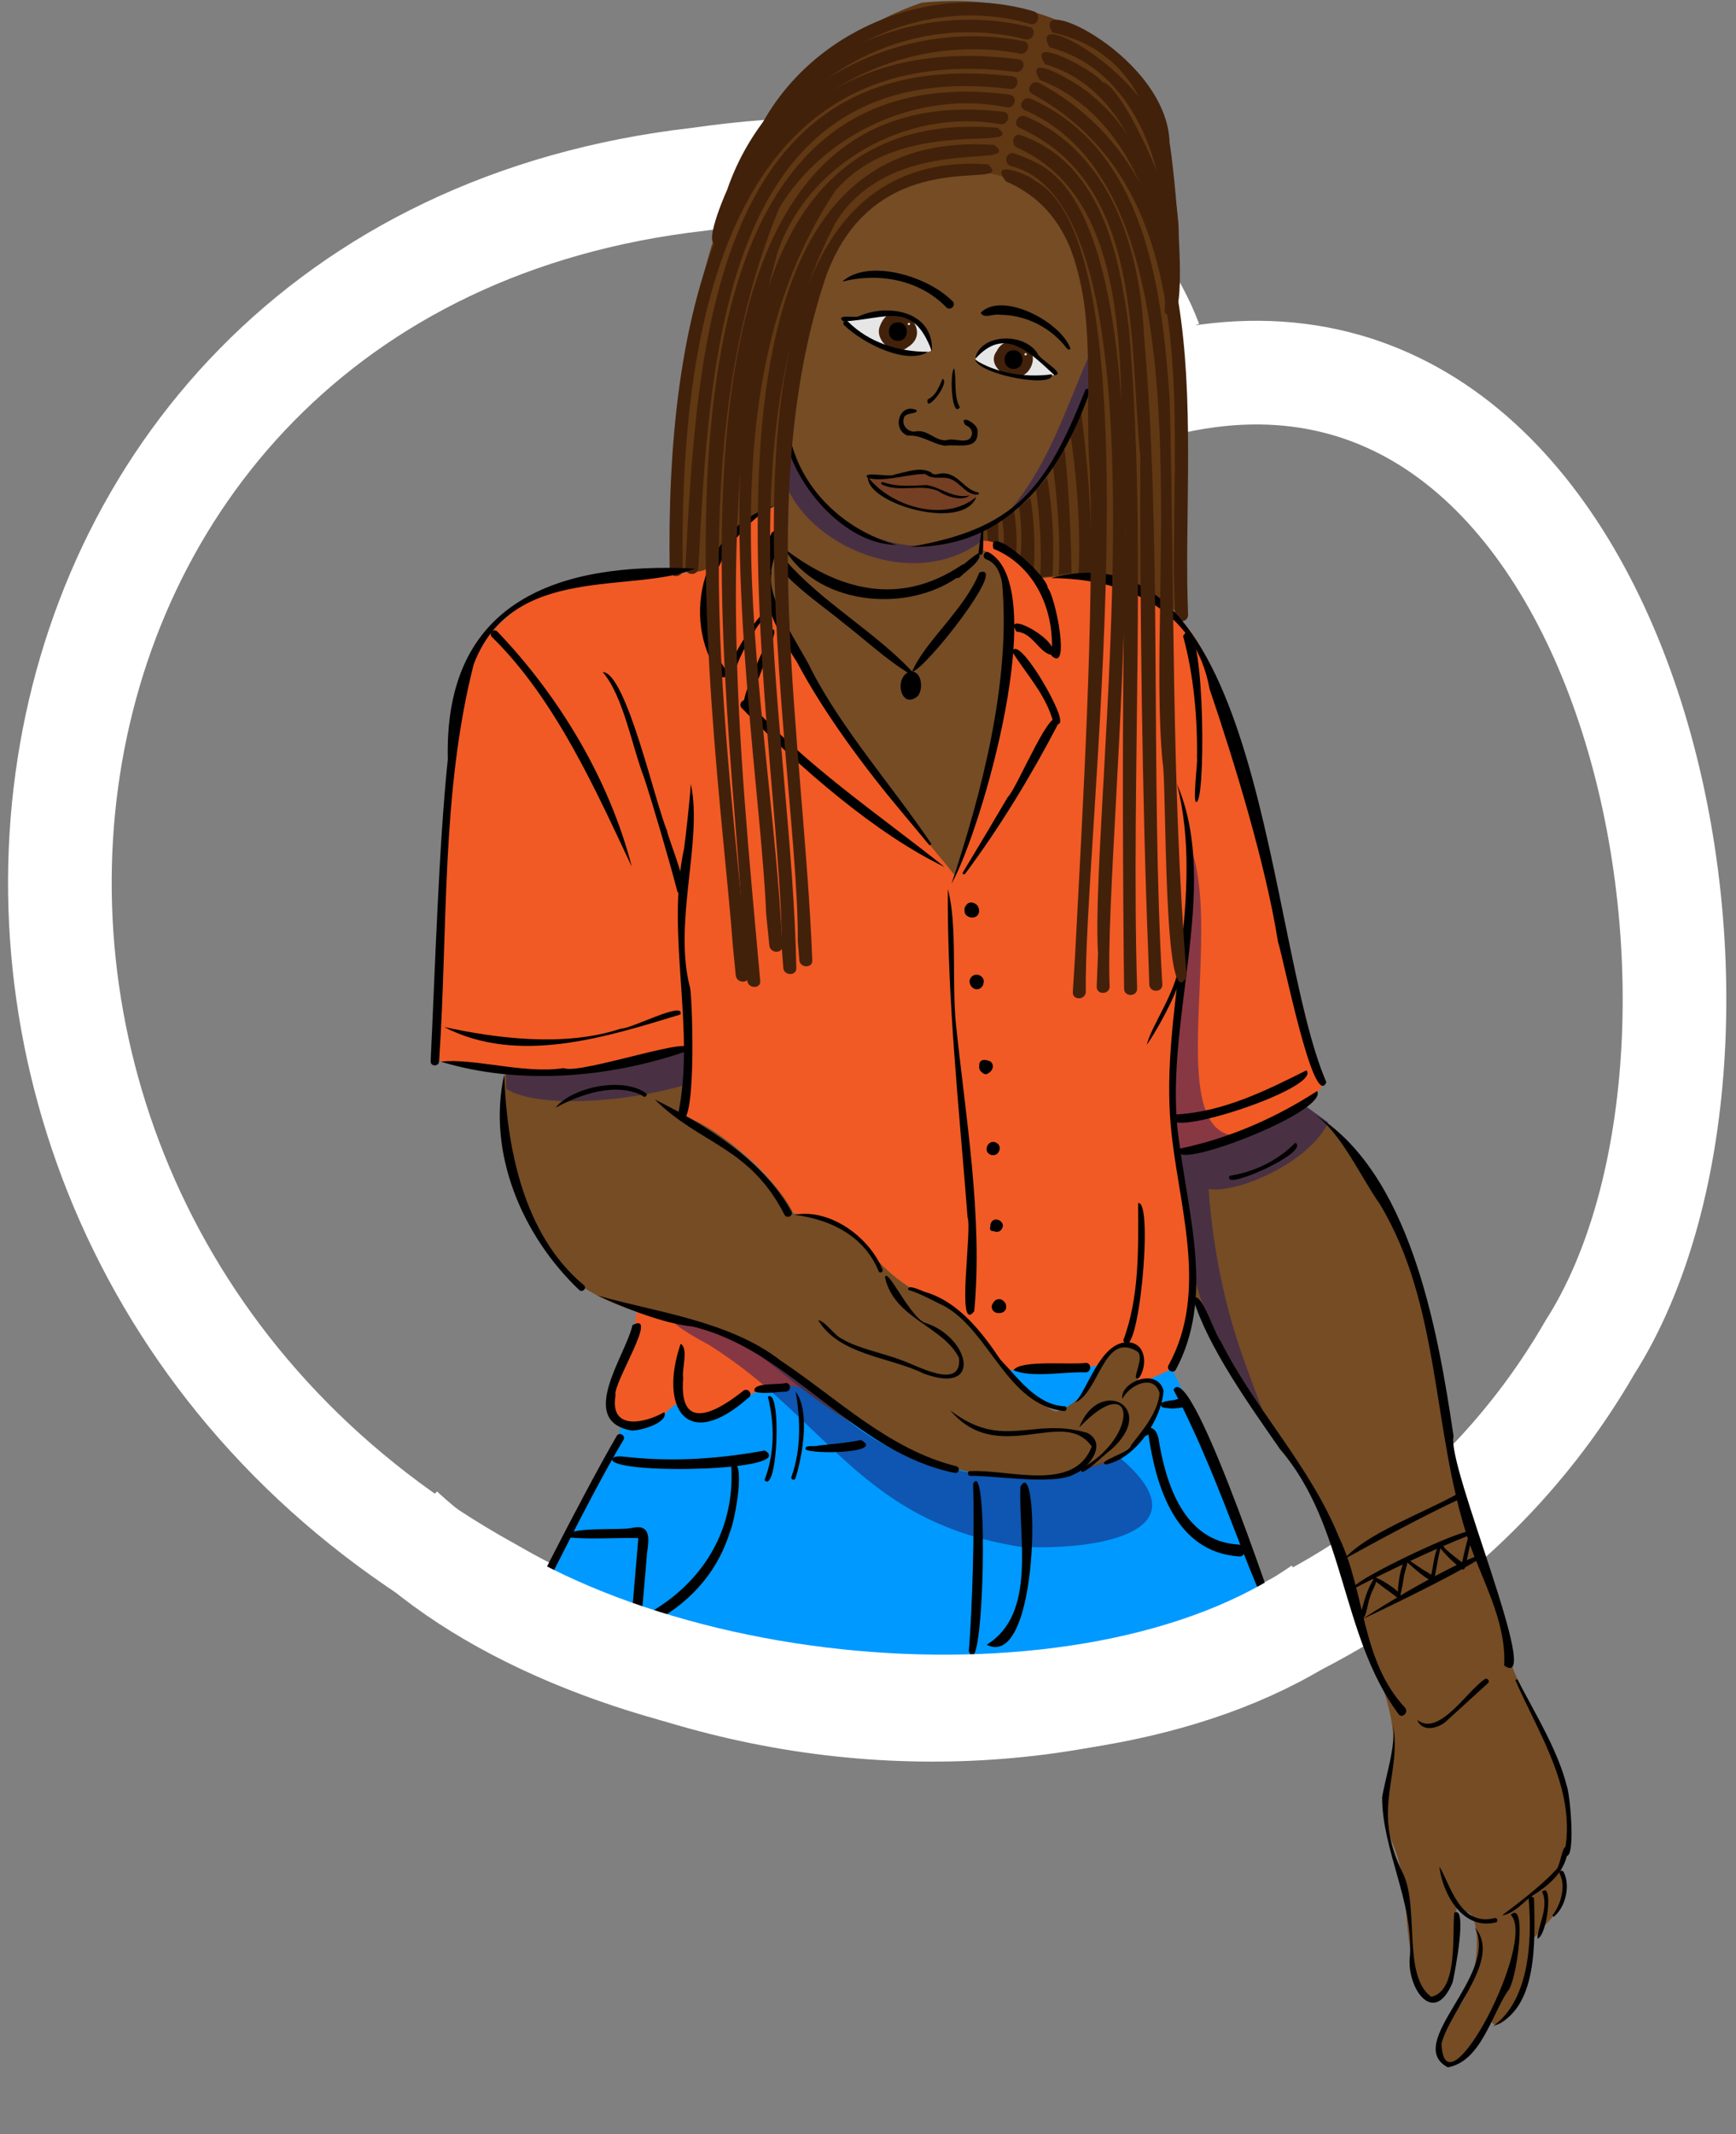 <?xml version="1.0" encoding="UTF-8"?>
<svg id="Ebene_1" data-name="Ebene 1" xmlns="http://www.w3.org/2000/svg" xmlns:xlink="http://www.w3.org/1999/xlink" viewBox="0 0 201 247">
  <rect x="0" y="0" width="201" height="247" fill="#808080" stroke="none"/>
  <defs>
    <style>
      .cls-1, .cls-2 {
        fill: none;
      }

      .cls-3 {
        clip-path: url(#clippath);
      }

      .cls-4 {
        fill: #f15a24;
      }

      .cls-5 {
        fill: #e6e6e6;
      }

      .cls-6 {
        fill: #743f22;
      }

      .cls-7 {
        fill: #09f;
      }

      .cls-8 {
        fill: #42210b;
      }

      .cls-9 {
        fill: #1b1464;
      }

      .cls-10 {
        fill: #603813;
      }

      .cls-11 {
        fill: #754c24;
      }

      .cls-12 {
        clip-path: url(#clippath-1);
      }

      .cls-13 {
        opacity: .5;
      }

      .cls-14 {
        opacity: .49;
      }

      .cls-2 {
        stroke: #fff;
        stroke-width: 12px;
      }
    </style>
    <clipPath id="clippath">
      <rect class="cls-1" width="201" height="240"/>
    </clipPath>
    <clipPath id="clippath-1">
      <rect class="cls-1" x="35" width="147" height="247"/>
    </clipPath>
  </defs>
  <g class="cls-3">
    <g>
      <path class="cls-2" d="m133.23,39.61l1.62,4.83c54.71-13.13,72.08,75.7,49.22,111.53-24.03,41.62-80.88,54.79-127.41,27.93C-19.14,142.02-6.1,30.65,80.9,20.75c20.72-3.01,44.74-1.1,52.33,18.86h0Z"/>
      <g class="cls-12">
        <g>
          <path class="cls-4" d="m153.06,125.67c-4.49-17.26-4.41-17.39-10.84-41.08-2.24-14.34-11.16-19.7-22.34-17.66-.59-1.44-3.91-4.46-6.27-4.83l-.04,1.73c4,1.67,3.88,6.37,3.1,10.47-2.96,19.74-.98,11.47-6.08,26.94l-12.02-14.9-8.82-14.83c-2.85-4.64.61-9.55,1.18-13.37-1.53.58-3.24,1.47-4.48,2.29-.93.5-3.24,3.89-4,5.32-15.33,3.21-15.77-2.48-26.94,8.66-5.34,11.76-4.1,37.33-5.16,48.18,6.56,2.16,22.36,1.51,29.44-1.69.16,2.75-.11,5.53-.78,8.21,3.24.89,9.82,5.94,11.73,9.68.26,1.06,1.53,2.05,2.78,2.06,4.69.28,6.85,3.35,9.36,7.35,6.66,1.44,10.77,6.11,13.92,10.73,3.3-.5,7.3-.6,10.37-.36.43-1.25,1.83-3.2,3.88-2.84,3.71,1.45-2.98,6.46,4.63,2.73,3.57-6.07,2.28-15.66.75-25.17,6.28-1.67,13.88-2.82,16.61-7.61h.01s0,0,0,0Zm-68.95,28.59c-2.17-.78-7.41-1.78-10.44-2.36-.24,4.2-1.67,4.54-3.03,9.16-.98,4.47,4.04,5.46,7.94,1.53,3.5,3.74,4.1.17,8.81-1.49,2.03-.96,4.65-.36,5.34-.49.36-.61-3.35-4.54-8.63-6.36h0s0,0,0,0Z"/>
          <path class="cls-11" d="m112.87,17.31c-18.61.09-21.2,14.15-22.12,28.75.06,7.84-.12,15.35-1.86,21.04,3.15,13.52,15.29,26.22,21.58,34.12,4.11-10.94,6.25-24.22,6.02-33.12.14.03-1.08-4.3-3.01-4.52l.24-2.43c7.93-3.62,8.53-8.35,13.45-18.79,1.49-8.06-3.15-22.25-14.32-25.07h.01s0,.01,0,.01Zm67.28,186.9c-1-2.25-3.3-7.34-4.25-9.51-2.35-4.24-1.57-9.81-4.43-14.08-6.37-16.16-4.08-41.54-20.66-52.81-4.45,2.78-9.37,4.8-14.49,5.95,1.26,4.5,2.2,11.22,2.11,16.49,3,6.74,8.29,15.53,12.77,21.3,0,0,4.8,10.14,4.8,10.14.36,2.51.99,5.45,2.06,8.64,2.82,6.11,4.6,11.6,2.16,18.25-.36,3.91,1.53,3.67,2.35,10.03.38,2.96.18,4.58,1,8.52.36,2.5,1.46,6.12,3.84,3.27,1.83-3.44.5-5.37,1.3-9.83.22.49.75.81,1.29.77.12.08.23.2.37.24,1.36,2.55.36,8.64-1.58,10.87-1.56,1.75-4.28,7.09-.38,6.32.81.11,3-3.47,3.81-5.29.06-.02.11-.07.14-.12,0,0,.02,0,.04.01.75,3.07,4.41-1.9,4.46-4.92-.03-.56-.05-2.61.75-4.26.39-.1.47-.53.59-.87,2.44-1.59,3.33-4.66,2.51-7.2,1.52-3.7.62-9.68-.56-11.9,0,0,0,0,0,0Zm-45.82-43.63c-.28-.87-2.25-1.15-2.73-.59,1.47-2.77-.13-5.4-2.42-4.22-3.02,2.98-2.53,5.62-6.37,7.37-1.61,1.91-10.85-10.87-12.47-11.67-11.8-4.52-8.28-9.88-18.48-11.01-1.43-3.39-8.27-9.96-12.85-11.34l.6-7.85c-5.51,2.26-15.7,3.51-21.07,2.81-2.07,7.22,2.4,17.65,5.43,21.76,4.85,5.8,13.08,6.88,20.12,8.44,8.63,5.17,14.05,13.07,25.53,15.55,7.43,2.82,24.46,1.59,24.7-9.25h0Z"/>
          <path class="cls-7" d="m147,186l-38,13.5-49-11c-1.6.75,10.11-16.88,11.96-23.52.76-.71,1.84.5,3.28-.13,1.52-.64,2.33-2.15,3.25-2.37.89.21,1.21,1.78,2.84,1.95,3.58-.2,6.05-5.4,11.42-3.79,11.27,8.59,24.13,13.83,37.43,7.82,1.34-1.03,6.71-7.91,2.94-8.85.61-.26,1.97-.88,2.58-1.15,3.93,7.84,7.85,16.7,11.3,27.55h0Zm-19.75-28c-3.29.72-7.76.94-10.56.51.54,1.39,3.86,4.38,6.43,4.53,1.86-.77,3.87-3.54,4.13-5.04h0s0,0,0,0Z"/>
          <path class="cls-10" d="m136.64,49.63c-1.28-5.37-.6-35.18-3.53-37.92C129.08,3.43,118.23-.86,106.71.31c-26.6,9.14-28.77,44.02-28.42,65.64,7.08,1.46,2.22-4.11,12.65-7.82-.41-16.98,1.28-37.89,22.24-38.27,11.64,1.18,11.7,12.77,13.79,23.33-2.87,5.56-6.57,16.38-13.24,17.99l-.11,1.42c2.64-.19,5.51,2.57,6.73,4.34,8.74-1.06,12.73.75,16.88,4.91.34-11.18-.09-17.99-.59-22.22h0s0,.01,0,.01Z"/>
          <path class="cls-5" d="m97.65,36.92c4.84-.37,9.35-2.39,10.17,3.68-3.63,1.68-9.69-2.35-10.18-3.68h0Z"/>
          <path class="cls-8" d="m101.87,37.77c-.65,1.65,1.68,3.64,3.2,2.44,3.31-2.02-1.71-6.47-3.2-2.44Z"/>
          <path d="m103.96,39.45c1.39.02,1.39-2.16,0-2.14-1.39-.02-1.39,2.16,0,2.14Z"/>
          <path class="cls-5" d="m105.24,37.63c.18,0,.18-.27,0-.27-.18,0-.18.27,0,.27Zm17.01,5.68c-3.33-3.47-6.22-5.87-9.39-1.82,2.43,2.74,7.99,2.44,9.39,1.82h0Z"/>
          <path class="cls-8" d="m119.34,42.52c-1.32,2.62-5.47.11-3.94-1.88,1.14-2.4,5.23-.77,3.94,1.89h0s0,0,0,0Z"/>
          <path d="m117.35,42.69c1.39.02,1.39-2.16,0-2.14-1.39-.02-1.39,2.16,0,2.14Z"/>
          <path class="cls-5" d="m118.75,41.14c.18,0,.18-.27,0-.27-.18,0-.18.27,0,.27Z"/>
          <path class="cls-6" d="m103.85,58.12c3.25,1.28,7.48,2.21,9.36-1.02-2.57-.61-1.7-2.58-5.43-2.03-1.31-1.76-5.09.95-7.58,0,.58.78,1.74,2.11,3.64,3.06,0,0,0,0,0,0Z"/>
          <g class="cls-14">
            <path class="cls-9" d="m79.62,121.25c-6.36,2.21-15.39,3.24-21.02,2.88v1.87c3.49,2.31,14.01,1.64,20.92-.5l.1-4.25h0Z"/>
          </g>
          <g class="cls-14">
            <path class="cls-9" d="m153.78,129.88l-2.55-1.83c-20.21,13.8-8.68-17.96-13.43-30.12.85,15.7-3.46,19.43-2,34.14,3.54,16.74-.17,14,9.51,31.01,4.18,7.64-.04-1.59-2.12-8.14-1.23-3.89-2.7-9.72-3.26-17.32,3.43.56,11.76-3.17,13.87-7.73h0Zm-15.64,3.4c.02-.09.17-.24.12-.42.47.21.65-.63,1.01-.09-.38.16-.75.33-1.13.5h0s0,0,0,0Z"/>
          </g>
          <g class="cls-13">
            <path class="cls-9" d="m129.42,168.52c-8.05,3.91-16.77,2.79-24.91-.32-8.57-3.57-10.24-9.39-19.43-13.44-6.86-2.85-10.46-3.09-2.97.91,13.84,8.69,17.49,20.44,36.01,23.35,9.01.48,21.88-1.75,11.3-10.5h0,0Z"/>
          </g>
          <g class="cls-13">
            <path class="cls-9" d="m113.72,61.17c-6.62,4.89-19.85.69-21.98-9.47l-.84,4.12c2.52,7.14,14.56,12.81,22.66,6.89l.15-1.53s0,0,0,0Z"/>
          </g>
          <g class="cls-13">
            <path class="cls-9" d="m126.92,42.25l-.75-1.24c-2.99,6.69-4.65,12.76-9.77,18.71,4.99-2.82,8.69-11.08,10.52-17.47h0Z"/>
          </g>
          <g>
            <path class="cls-8" d="m123.84,49.6c.82,5.2,1.35,12.13,1.02,16.9h1.5c.07-6.38-.38-13.21-1.28-19.42,0,0-1.26,2.51-1.25,2.52Zm-1.96,4.13c.55,4.06.94,8.74.69,12.81l1.49-.2c-.02-3.74-.37-11.42-.9-15.08,0,0-1.27,2.47-1.28,2.47Zm-1.92,2.98c.42,3.04.71,7.28.46,10.07l1.44-.11c.23-3.8.03-7.63-.62-11.38l-1.29,1.42h0Zm-1.96,1.99c.27,1.85.34,4.19.13,6.15l1.56,1.1c.18-2.78.05-5.57-.37-8.33l-1.32,1.06h0Zm-2.01,1.29c.24,1.16.31,2.57.15,3.79l1.51.39c.12-1.63.03-3.52-.25-5.06l-1.42.88h0Z"/>
            <path class="cls-8" d="m114.27,60.91l.11,1.66,1.24.38-.06-2.56-1.29.53Zm3.01-52.07c-34.9-4.2-36.6,31.44-37.92,56.86-.02.95,1.49.99,1.5,0,1.3-24.09,2.59-59.49,36.01-55.41.95.18,1.35-1.28.4-1.45h0Z"/>
            <path class="cls-8" d="m117.97,6.87c-35.61-4.6-40.87,32.06-40.43,59.08-.03.97,1.47.97,1.5,0-.33-25.88,4.07-61.94,38.53-57.63.95.16,1.35-1.31.39-1.45h0Z"/>
            <path class="cls-8" d="m118.5,4.76c-15.15-2.97-31.2,6-35.4,21.23-.29.93,1.16,1.32,1.45.4,3.88-14.39,19.16-22.93,33.55-20.18.95.16,1.35-1.3.4-1.45h0Z"/>
            <path class="cls-8" d="m119.15,3.1c-14.63-3.51-30.05,4.55-34.96,18.87-.52,1.13-3.42,8.07-.39,5.79,3.24-15.95,18.77-27.23,34.95-23.21.94.2,1.35-1.25.4-1.45Z"/>
            <path class="cls-8" d="m119.68,1.31c-12.18-3.59-26.06,2.38-31.81,13.71-.45.86.85,1.62,1.3.76,5.4-10.77,18.58-16.39,30.11-13.01.94.26,1.33-1.2.4-1.46h0Zm-.13,9.58c21.12,11.6,15.48,40.06,16.51,60.28-.02.97,1.49.97,1.5,0-.84-20.7,4.41-49.87-17.25-61.58-.87-.41-1.64.88-.76,1.3,0,0,0,0,0,0Z"/>
            <path class="cls-8" d="m120.38,9.24c9.47,3.68,13.77,14.4,14.52,23.9,3.71,3.53-.64-11.19-1.58-12.47-1.62-3.58-3.67-6.98-6.75-9.5-.88-.98-8.33-5.63-6.19-1.94h0Z"/>
            <path class="cls-8" d="m121.02,7.44c8.72,2.56,11.84,12,13.52,20.01,4.77,3.32-4.07-17.67-6.93-17.97-.67-1.2-9-5.7-6.6-2.04h0Z"/>
            <path class="cls-8" d="m121.51,5.48c9.72,2.52,13.5,13.54,13.43,22.63,3.31,3.62.35-10.28-.44-11.53-1.15-7.68-15.69-16.11-12.99-11.1Z"/>
            <path class="cls-8" d="m121.86,3.77c14.57,3.2,13.18,20.74,13,32.39,3.35,3.97.95-17.68.56-19.62-.25-9.91-16.37-17.61-13.57-12.77,0,0,0,0,0,0Z"/>
          </g>
          <g>
            <path d="m107.78,97.59c-4.3-6.38-10.22-13.09-13.77-19.94-1.25-2.71-5.27-8.12-4.69-11.31-.29-1.08,2.41-6.32.05-4.71-2.62,5.27-.03,10.5,2.9,14.99,3.12,5.9,7.84,12.24,12.09,17.31,0,0,3.2,3.84,3.2,3.84.11.13.34-.04.24-.18h0,0Zm-18.35-24.72c-.18.32-4.95,10.5-2.73,8.57.53-1.36,1.91-4.9,2.37-6.22.05-.5,1.03-2.5.36-2.35h0Z"/>
            <path d="m109.4,100.37c-7.69-6.14-16.17-11.79-22.76-19.18-.47-.52-1.24.25-.76.76,6.68,6.9,15.59,14.62,23.52,18.41Zm-21.01-29.34c-.93.37-5.76,8.15-3.48,7.18.52-1.82,1.49-3.66,2.52-5.25.1-.45,1.68-1.93.96-1.93h0Zm1.16-12.46c-8.02,2.47-10.97,12.93-6.21,19.6.34.51,1.17.02.83-.48-5.1-6.74-.56-15.8,5.37-19.11,0,0,0,0,0,0Zm20.64,43.68c3.49-6.25,11.64-34.41,4.24-38.35-.55-.14-.76.66-.23.84,1.16.4,1.65,1.66,1.83,2.77,1.05,11.56-2.5,24.63-5.85,34.74h.01s0,0,0,0Zm7.51-29.14c1.83.08,2.61,2.42,4,2.68,1.58-1.34-5.79-5.46-4-2.68Z"/>
            <path d="m115.02,63.51c4.9,2,7.19,7.34,6.72,12.38,2.27,2.09.44-6.91-.43-7.86-.04-1.42-7.08-7.66-6.29-4.52h0Zm2.18,11.92c1.68,2.66,3.9,4.99,4.75,8.14.17.5.95.29.79-.22.1-1.36-4.92-10.02-5.54-7.92,0,0,0,0,0,0Z"/>
            <path d="m111.74,101.14c3.97-5.3,7.72-11.48,10.76-17.33-.35-3.34-4.84,7.64-5.8,8.42-1.28,2.19-3.9,6.58-5.22,8.75-.1.16.15.31.26.15,0,0,0,0,0,0Zm-6.38-22.63c.31.16.6-.25.35-.5-1.17-.45-1.67,1.92-.72,2.44,1.68.74,2.08-3.02.31-2.72-1.43.55-1.09,3.86.74,2.8.97-.65.73-2.96-.66-2.8-1.95.57-1.1,4.53.89,2.83.6-.79.52-2.39-.55-2.74-1.31-.23-1.69,1.51-1.23,2.45.45,1.02,2.15.57,1.82-.57-.23-.82-1.48-.37-1.16.4l-.02-.16v.05l.02-.16c-.01.06-.05.1.03-.04-.04.08.08-.1.04-.05-.04.04.14-.08.04-.04l.1-.04s-.04.01-.06.01l.16-.02h-.09l.16.02s-.11-.04-.01,0c.12.06,0,0,0-.01,0,.01.12.11.04.03-.04-.04-.04-.07.03.04-.09-.15-.02.03-.02-.01,0,0-.05-.21-.05-.21l.02.16c-.02-.22-.02-.45,0-.67l-.02.16c.01-.07.03-.14.04-.21.03-.1-.05.09-.01.03.01-.02.07-.11.01-.03-.1.13.12-.1,0,.01-.14.09.2-.1-.06.02.03,0,.06-.01.08-.02l-.16.02s.07,0,.11,0l-.16-.02h.06s-.08-.03-.08-.03c.11.07-.06-.07-.03-.02.09.11-.06-.11,0-.01.05.1.09.15.14.41l-.02-.16c.01.14.01.29,0,.43l.02-.16c.02.07-.16.52-.05.28-.02.03-.06.1-.08.13-.03.06.09-.1.02-.03-.08.08.09-.06.03-.02s-.06,0,.06-.01c-.07.04-.16,0,.03,0-.16,0-.01,0,.03.01-.2-.06,0,.03-.02,0-.03-.02-.09-.04-.11-.07.12.1.04.02-.02-.04.13.13.02.05,0-.02-.06-.1.02.09.01.04-.04-.1,0-.1-.01-.01,0-.05,0-.18,0-.23-.04.26.13-.48.08-.23-.01-.06.4-.69.23-.46.08-.09.05-.07-.01,0,.08-.05.04-.02-.03,0,.06-.01.04-.01-.07,0,.06,0,.02.03-.08-.01.07,0,.07.02-.05-.03,0,0,.04.02.04.03-.01.01-.11-.11-.06-.04-.06-.11.08.1,0,0,.01.03.06.07.06.11,0,0-.05-.14-.03-.06.08.26.07.32.07.68-.01-.14.02-.01-.02.04-.03.11,0-.02.01-.01-.01.03-.04.09-.06.11.12-.14,0-.02-.03.01.19-.15-.13.07-.01,0,.15-.04-.22.02.05,0-.21-.01.12.03-.06-.01l.08.03s-.03-.01.01.01c.06.06.01.01,0,0-.05-.04.07.11.02.03,0-.01-.02-.04-.03-.05.06.16,0-.05-.02-.1.03.32,0-.51.01-.24,0-.07.16-.59.1-.41.03-.08.11-.21.16-.29l-.04.06c.06-.06-.01.01-.04.02.08-.04-.03,0-.05.01.14,0-.23,0-.14,0-.14-.04-.1-.04-.06-.03.07.04-.05-.04-.05-.04,0,.01.04.04.05.04.04.04-.07-.1-.03-.03.05.05.06.17.03.03,0,.05.04.11.05.17-.04-.25.02.38-.03.44.04-.14-.04.14-.05.18-.02.04.06-.11,0-.01,0,.01-.11.18-.05.08.05-.07,0,0-.01.02-.12.1.11-.06-.02.02-.07.04.11-.04.02-.02,0,0,.14-.01.06-.01h.08s-.04,0,.04.03c-.03-.01-.07-.05.01.01t0,0c.07.1-.14-.26-.04-.06-.03-.03-.09-.38-.06-.2,0-.12-.03-.24,0-.36-.03.18.04-.2.07-.22-.04.07.01-.04,0,0,0-.02.17-.28.1-.18.05-.06.25-.34.03-.12h-.15.01l-.13-.07h.01s-.07-.11-.07-.11c0-.06.02-.12.03-.18h0s.1-.07.15-.11c-.21.03-.28.37-.08.47,0,0,0,.03,0,.03Z"/>
            <path d="m105.6,77.75c1.42-.11,11.33-12.71,7.79-11.49-1.63,4.21-6.41,8.1-7.79,11.5h0Z"/>
            <path d="m105.6,77.71c-4.37-4.65-10.47-8.04-14.65-12.86-3.3.04,5.57,6.21,6.49,7.08,2.35,1.8,5.39,4.6,7.93,6.08.19.11.37-.14.23-.3Zm-14.78-14.2c4.07,6.86,15.22,7.62,21.04,2.53.3-.33-.1-.95-.5-.65-7.42,5-14.51,2.72-20.53-1.87h0Z"/>
            <path d="m113.36,63.98c-.85.47-1.91,1.51-2.73,2.08-.55.36.06,1.15.55.71.65-.69,2.66-1.91,2.18-2.79h0s0,0,0,0Zm-3.62,38.93c-.08,12.68,1.31,25.39,2.29,38,.55,1.41-1.38,13.63.77,10.85,1.02-10.87-1-22.45-2.12-33.25-.49-4.86.18-11.64-.94-15.6Zm-29.26-37.1c-15.94-.81-29.09,3.79-28.63,22.07-1.04,9.81-1.5,24.96-1.99,34.95-.02.63.96.63.98,0,1.04-15.26.21-31.04,4-45.92,4.47-11.84,18.47-8.11,25.64-11.1h0s0,0,0,0Z"/>
            <path d="m73.15,100.31c-2.6-10.09-8.39-19.71-15.57-27.22-.41-.41-1.02.21-.63.63,7.45,7.29,12.21,18.15,16.2,26.59h0Zm6.84-9.58c-.13,1.86-.53,5.59-.78,7.44-2.18,10.04,1.43,21.04-.75,31.06,2.26,3.14,1.73-13.31,1.45-14.85-2.02-7.61,1.49-17,.08-23.65h0Z"/>
            <path d="m69.78,77.78c2.41,2.81,3.43,8.74,4.77,12.15,1.08,3.28,3.03,9.95,3.89,13.3,2.45,2.3-1.37-6.92-1.19-7.05-1.38-3.13-4.72-18.34-7.47-18.4h0,0Zm-18.74,45.1c9.1,2.75,19.41,1.89,28.33-1.17,2.39-2.4-12.25,2.76-14.1,1.91-4.54.72-10.49-1.2-14.23-.74h0s0,0,0,0Zm.39-4.01c8.55,4.43,18.73,1.17,27.35-1.45.56-1.66-5.7,1.68-6.91,1.64-6.58,2.18-14.54,1.08-20.43-.19,0,0,0,0,0,0Zm70.22-51.96c8.61.03,16.73,3.59,18.4,12.84,2.9,8.53,6.53,20.43,7.92,29.27.62,1.81,4.12,19.58,5.6,16.24-6.98-16.12-7.19-65.06-31.93-58.34h0Zm14.6,23.73c3.34,13.07-1.88,26.37-.7,39.61.79,9.01,4.51,19.1-.25,27.76-.31.55.55,1.05.85.5,4.38-8.18,1.52-17.5.42-26.1-2.18-13.52,4.98-29.56-.33-41.75,0,0,0-.01,0-.01Z"/>
            <path d="m132.78,120.92c1.16-1.59,5.15-8.62,3.74-9.37-.3,3.18-3.22,7.19-3.74,9.36h0Zm5.85-28.17c1.05-1.3.77-23.01-1.65-19.14,1.23,4.48,1.69,9.55,1.61,14.21.14-.08-.63,5.81.04,4.92h0Zm12.64,31.13c-4.78,2.39-9.72,4.85-15.2,5.11-2.82,3.35,17.03-2.96,15.2-5.11h0s0,0,0,0Zm1.23,2.4c-4.82,3.12-10.17,5.47-15.88,6.66-1.89,3.03,17.28-4.21,15.88-6.67,0,0,0,0,0,0Zm-20.73,12.97c.03,5.26.17,10.87-1.72,15.9,1.71,3.37,3.59-16.39,1.72-15.9h0Zm-52.97,16.29c-2.49,7.32.64,12.62,7.84,6.25.57-.31.07-1.17-.51-.87-3.18,2.54-7.56,4.98-7.03-1.44-.18-.98.66-3.47-.31-3.95h0Zm-1.88,7.9c-2.37,1.36-6.37,2.12-5.65-1.95-.38-1.31,5.14-9.8,1.96-8.12-.78,3.53-6.47,11.09-.09,12.2,1.18.01,4.26-.94,3.78-2.12h0Zm-1.1-36.18c5.35,5.28,10.96,5.4,15.03,13.37.32.48,1.1,0,.76-.45-3.36-6.12-10.5-10.31-15.79-12.92,0,0,0,0,0,0Zm-17.45-2.86c-2,9.06,2.12,18.67,8.7,24.91.37.34.91-.21.55-.55-7.17-5.93-8.96-16.36-9.24-24.36,0,0,0,0,0,0Zm10.81,25.54c3.22,1.47,7.52,3.22,11.03,3.6,11.42,2.71,18.58,14.57,30.32,16.93.49.13.69-.61.21-.76-7.92-1.98-13.76-7.86-20.38-12.25-5.9-4.63-14.91-5.68-21.17-7.52h0s0,0,0,0Zm25.54,2.84c2.47,4.1,8.3,4.25,12.24,6.2,6.89,2.54,5.29-4.16.29-5.83-1.7-.31-4.6-6.7-4.78-5.29,1.09,4.8,6.71,5.6,8.57,9.3.35,3.9-4.97.81-6.71.25-2-.78-4.98-1.33-6.8-2.43-.99-.44-1.99-2.12-2.82-2.18h.01s0-.01,0-.01Z"/>
            <path d="m91.99,140.6c4.18.54,8.08,2.44,9.75,6.55.15.29.58.03.43-.25-1.63-3.91-6.24-7.06-10.18-6.3h0s0,0,0,0Zm13.17,8.69c1.24.33,3.06,1.35,4.26,1.92,5.23,2.98,7.21,11.42,13.8,12.11.36-.02.36-.58,0-.56-3.2-.16-5.35-3.28-7.4-5.41-2.1-3.15-4.87-6.7-8.66-7.8-.37-.1-2.16-1.03-2-.26h0Zm19.32,13.05c2.81-1.19,3.3-8.23,7.15-5.95,1.11.63-.95,3.73.29,3.05.96-1.49.78-4.04-1.41-4.1-3.12.11-4.47,5.24-6.02,7h0s0,0,0,0Zm5.48-.43c.74-1.57,3.64-3,4.3-.66-.2,2.22-1.94,4.27-3.27,5.98-.24.99-4.17,1.93-2.94,2.27,3.44-.68,6.46-5.24,6.67-8.56-.77-2.78-5.14-.89-4.76.97h0s0,0,0,0Zm-5,3.3c6.59-6.88,6.97,1.08.27,4.74-.52,1.59,3.15-2.09,3.28-2.05,5.81-5-1.27-8.7-3.55-2.69h0Z"/>
            <path d="m110.04,163.26c5.6,6.56,13.14-.52,16.36,4.16-2.02,5.37-9.66,2.6-14.07,2.85-.36-.03-.35.52,0,.55,2.58-.08,9.64,1.1,11.98-.16,1.74-.68,3.99-3.59,1.57-4.82-6.37-1.88-9.71,2.09-15.84-2.59,0,0,0,0,0,0Zm3.16-50.17c-1.16-.16-.74,1.66.26,1.11.88-.56-.2-1.8-.9-1.03-.73.85.83,1.79,1.26.76.4-.76-.64-1.47-1.26-.94-.84.68.25,2.05,1.07,1.29.74-.7-.48-1.77-1.04-.91-.39,2.19,2.46-.2.27-.09-.74.36.26,1.25.41.41,0,.03,0,.06-.01.09,0-.01,0-.03.01-.04l-.04.08v-.03s-.04.07-.04.07l.03-.03-.07.06s.03-.01.04-.02l-.08.04s.04-.01.06-.01h-.09s.07.01.07.01h-.09s.06,0,.06,0l-.08-.04.04.03-.07-.06.03.03-.06-.07s.01.02.02.03l-.04-.08v.04s0-.09,0-.09v.06-.09s0,.03,0,.05l.04-.08s-.02.04-.04.06l.06-.07s-.03.04-.05.05l.07-.06-.06.04.08-.04h-.06s.09,0,.09,0h-.06.09s-.03,0-.04,0l.08.04s-.04-.01-.05-.03l.07.05s-.04-.03-.04-.04l.05.07s-.03-.05-.04-.07l.04.08s-.01-.05-.02-.08v.09s.01-.09.01-.09v.09s0-.05,0-.07l-.04.08s.02-.04.04-.06l-.05.07s.04-.04.06-.06l-.07.05s.04-.03.07-.04l-.08.04s.06-.02.08-.03h-.09s.1.01.1.01h-.09s.07,0,.1.01l-.08-.04s.06.03.08.04l-.07-.05s.04.04.06.06l-.05-.07.04.07-.04-.08s.02.06.03.1v-.09s-.01.11-.01.11v-.08s0,.08-.03.12l.04-.08s-.03.07-.06.1l.05-.07s-.05.06-.08.08l.07-.05-.07.04.08-.04s-.07.03-.11.03h.08s-.09,0-.13-.01h.08s-.1,0-.14-.03l.07.03s-.08-.04-.12-.07l.07.05s-.06-.05-.09-.08l.05.07s-.05-.07-.07-.12l.03.08s-.03-.09-.04-.13v.09c0-.06,0-.11.01-.16v.08c0-.06,0-.11.03-.15l-.03.07s.04-.08.07-.11l-.05.07s.05-.06.09-.08l-.07.05s.07-.04.11-.06l-.07.03s.08-.03.12-.04h-.08c.05,0,.1,0,.14.01h-.08c.05,0,.1.01.15.03l-.07-.03s.08.04.12.07l-.07-.05s.06.05.09.08l-.05-.06s.04.06.06.1l-.03-.07s.02.07.03.11v-.08s0,.08-.01.13v-.08c0,.05,0,.1-.03.14l.03-.07s-.04.09-.08.13l.05-.06s-.06.07-.1.1l.06-.04s-.06.04-.1.06l.07-.03s-.07.03-.11.03h.07s-.11-.01-.11-.01h.07s-.07,0-.11-.02l.07.03s-.07-.03-.1-.06c.11.08-.04-.02-.05-.05-.02-.03.04.06.02.03,0-.01-.01-.02-.02-.03l-.03-.05s.02.06.01.03c0-.02-.02-.07-.03-.1v.07s.01-.11.01-.11v.07s.06-.16,0-.04c.09-.13.04-.07.15-.13.02-.02.13-.01.02,0h.1c-.17-.03.14.05-.01,0,.02.01.04.02.06.04.04.03-.04-.04-.01-.01.03.01.06.09.01.01.05.08.03.02.05.13-.01-.16,0,.19,0,.03-.01.03-.01.05-.02.07-.02.04.03-.06,0-.01-.05.08,0,.01-.01.03-.01.02-.09.06-.02.02-.08.05-.04.02-.13.05.08-.02,0,0-.03,0,0,0-.04,0-.04,0-.04,0,.06.01.01,0-.03,0-.05-.02-.07-.02.08.02-.02,0-.03-.03-.04-.02.04.04,0,0-.02-.01-.03-.03-.04-.05-.03-.04.03.05,0,.01-.01-.02-.02-.05-.04-.06.03.09-.03-.09,0-.12,0-.02.02-.07.02-.08s-.03.07.01-.03c-.02.06.01-.04.02-.04,0-.05.49-.24.24-.32,0,0,.04.01.04.01Zm-.32-8.26c-.91-.67-1.08,1.19-.07.91,1.5-.86-1.04-2.14-1.05-.47-.06.96,1.4,1.11,1.49.13.07-1.02-1.56-1.19-1.58-.11-.1,1.08,1.62,1.27,1.7.17.06-1.01-1.53-1.11-1.51-.07.42,1.7,2.28-.53.54-.58-.46.12-.26.83.2.71h-.08s.04.01.04.01h-.1s.04-.01.05,0l-.08-.04.04.03-.07-.06.06.06-.06-.07.04.07-.04-.08.02.07v-.1s-.01.07-.01.07v-.1s0,.05,0,.05l.04-.09-.03.05.06-.08s-.02.02-.03.04l.07-.06-.06.04.08-.04s-.04.01-.07.01h.1s-.07-.01-.07-.01h.1s-.06,0-.09-.01l.09.04s-.06-.03-.08-.05l.08.06s-.04-.03-.05-.05l.06.07-.04-.06.04.08-.02-.07.02.1v-.09l-.02.1s.02-.06.03-.08l-.04.09s.03-.06.05-.09l-.06.08s.05-.05.07-.07l-.07.06s.06-.04.09-.05l-.09.04s.07-.02.1-.03h-.1s.1.01.1.01h-.1s.06,0,.09.01l-.09-.04s.06.03.09.05l-.07-.06s.07.06.1.1l-.06-.07s.05.07.06.11l-.04-.08s.03.07.04.11v-.1s0,.08-.01.12v-.1s0,.06-.01.09l.04-.08s-.04.07-.06.1l.06-.07s-.05.06-.08.08l.07-.06s-.07.05-.11.07l.09-.04s-.09.03-.14.04h.1s-.09-.01-.13-.01h.1s-.08,0-.11-.02l.08.04s-.07-.03-.11-.06l.07.06s-.07-.06-.1-.1l.06.07s-.06-.08-.07-.13l.04.08s-.03-.1-.04-.15v.09c0-.05,0-.1.01-.15v.09s0-.08.03-.12l-.04.08s.03-.07.06-.11l-.06.07s.04-.06.07-.07l-.07.06s.04-.03.07-.04l-.08.04s.07-.02.1-.03h-.09s.12.01.12.01h-.09s.08,0,.12.03l-.08-.04s.08.04.11.07l-.07-.06s.06.06.09.1l-.06-.07s.05.07.07.11l-.04-.08s.03.07.03.11v-.09s-.01.12-.01.12v-.09s0,.06-.02.09l.04-.08s-.04.07-.06.1l.05-.07s-.05.05-.08.07l.07-.05s-.07.05-.11.07l.08-.04s-.07.03-.11.03h.08s-.1-.01-.1-.01h.08s-.05,0-.07,0l.07.04s-.06-.03-.09-.06l.07.05s-.06-.06-.08-.08l.05.07s-.06-.08-.07-.13l.03.08s-.03-.1-.04-.15v.08c0-.05,0-.11.01-.17v.08s.06-.21,0-.08c.01-.03.04-.07.05-.1l-.02.03s.12-.09.02-.03c.02-.03.15-.07.03-.03.03-.02.18-.02.05-.01.02,0,.08,0,.11,0,.05,0-.08-.01-.03,0,.03,0,.06.02.1.03-.09-.05.03.02.04.04-.09-.1.08.11-.01,0,.01.02.02.04.03.06.02.04-.02-.07,0-.01,0,.01,0,.02.01.03.01.05,0-.07,0-.02v.07c0-.12,0,.02-.02.04.05-.11-.07.11,0,.01,0,.02-.13.1-.04.04-.02.01-.04.02-.06.03-.04.03.05-.01,0,0-.03,0-.07.02-.01.01-.12,0,.04.02-.04,0-.03,0-.03-.03.01.01-.02,0-.08-.06-.02,0-.01,0-.08-.09-.03-.03-.02-.02-.03-.05-.05-.08.04.08-.01-.02,0-.03.01.03,0-.01,0-.05,0-.04,0,.04,0,0,0-.02.02-.08,0-.03v-.03s.01,0,.01,0c0,0,.07-.06.03-.04.16-.08.51.09.32-.25h0Z"/>
            <path d="m114.32,123s-.05-.07-.01,0c-.03-.07-.11-.1-.18-.1.1.01-.06-.01-.04,0-.51-.05-.84.57-.56.99.63.99,2.01-.27,1.16-1.03-2.51-1.1-.83,3.18.22.66.03-1.03-1.55-1.02-1.54,0,0,.79,1.18,1.03,1.45.28.47-1.22-1.68-1.36-1.36-.08.11.74,1.22.35.66-.24l.06.07-.04-.07.04.08s-.02-.07-.03-.1v.1s.01-.11.01-.11v.1s0-.07.01-.1l-.04.08s.03-.06.05-.08l-.06.07s.04-.04.06-.06l-.07.06s.04-.03.07-.04l-.09.04s.06-.02.09-.03h-.1s.11.01.11.01h-.1s.08,0,.11.01l-.08-.04.09.05-.07-.06s.05.04.07.07l-.06-.07s.03.05.04.08l-.04-.08s.01.05.02.08v-.1s-.01.11-.01.11v-.1s0,.07-.01.11l.04-.08s-.04.07-.06.11l.06-.07s-.05.05-.07.07l.07-.06s-.05.04-.08.05l.08-.04s-.06.02-.09.03h.1s-.1-.01-.1-.01h.1s-.07,0-.11-.02l.09.04s-.07-.04-.1-.06l.07.06s-.06-.06-.09-.08l.06.07s-.04-.06-.06-.1l.04.08s-.02-.06-.03-.1v.09s.01-.09.01-.09v.09s0-.07.02-.11l-.04.08s.04-.07.06-.1l-.06.07s.06-.07.09-.09l-.07.06s.07-.04.1-.06l-.08.04s.07-.02.1-.03h-.09s.1.01.1.01h-.09s.07,0,.1.01l-.08-.04s.07.04.11.06l-.07-.06s.06.05.07.08l-.06-.07s.05.07.07.11l-.04-.08s.03.07.03.11v-.09s-.01.11-.01.11v-.09s0,.07-.02.1l.04-.08-.05.09.05-.07s-.05.06-.08.08l.07-.05s-.07.05-.11.07l.08-.04s-.07.03-.11.03h.09s-.11-.01-.11-.01h.09s-.09,0-.13-.03l.08.04s-.07-.04-.11-.06l.07.05s-.07-.06-.1-.1l.05.07-.06-.09.04.08s-.03-.08-.04-.11v.08s0-.09.01-.14v.08c0-.05,0-.1.03-.14l-.03.08s.04-.08.07-.12l-.05.07s.05-.06.09-.08l-.07.05s.06-.04.1-.06l-.08.03s.08-.03.12-.03h-.09s.1,0,.15.01h-.08s.09,0,.13.03l-.07-.03.11.07-.07-.05s.06.06.08.08l-.05-.07s.04.06.06.1l-.03-.08s.03.09.04.13v-.08s0,.09-.01.14v-.08c0,.05,0,.1-.03.14l.03-.07s-.03.07-.06.11l.04-.06s-.06.06-.09.09l.06-.04s-.07.05-.11.06l.07-.03s-.08.03-.13.04h.08s-.09,0-.14-.01h.08s-.08,0-.12-.02l.07.03-.09-.05.06.04s-.05-.05-.06-.06c.04.05.03.04-.02-.03l.02.03s-.04-.06-.04-.07l.03.07s-.02-.07-.03-.11v.07s.01-.1.01-.1v.07s0-.05,0-.07c.01-.04-.03.06,0,.01,0-.02.08-.09,0-.02,0-.02.12-.11.04-.04.04-.02.08-.05.12-.08h-.03s.04,0,.06,0c.01,0,0,0-.03,0,.07,0,.14-.04.18-.1l-.07.07c.06.03.2-.17.06-.29h0Zm1.01,9.56c.04-.15-.06-.29-.21-.33h.04c-.69-.17-1.14,1.01-.5,1.35.87.54,1.57-.92.67-1.33-.84-.46-1.58.92-.7,1.33.85.45,1.51-.78.73-1.28-.82-.54-1.63.9-.74,1.31.85.48,1.49-.96.54-1.22-1.26-.18-.75,1.79.25,1.01.5-.44-.35-1.06-.59-.43l.04-.07-.03.04.06-.07-.03.03.07-.06s-.03.02-.04.02l.09-.04h-.06s.1,0,.1,0h-.08.1s-.05,0-.07,0l.09.04s-.04-.02-.06-.04l.08.06-.03-.03.06.07s-.02-.03-.03-.04l.04.09s-.01-.03-.01-.04v.1s.01-.05.01-.05v.1s-.01-.04,0-.05l-.04.09.03-.06-.06.08.06-.06-.07.06.07-.05-.08.04.07-.02h-.1s.07.01.07.01h-.1s.06,0,.06,0l-.09-.04s.03.02.04.03l-.07-.06.04.05-.06-.08s.03.04.04.05l-.04-.09s.02.05.03.09v-.1s-.01.1-.01.1v-.1s0,.06-.01.09l.04-.09-.04.07.06-.07s-.04.04-.06.05l.07-.05-.06.04.08-.04s-.05.02-.08.02h.1s-.11-.01-.11-.01h.1s-.07,0-.11-.01l.08.04s-.07-.03-.1-.05l.07.05s-.04-.04-.06-.06l.06.07s-.04-.05-.05-.08l.04.09s-.02-.05-.03-.09v.1s.01-.1.01-.1v.1s0-.08.02-.12l-.04.09s.04-.08.07-.11l-.06.07s.05-.05.08-.08l-.07.05s.06-.04.1-.05l-.09.04s.06-.02.09-.02h-.09s.09,0,.09,0h-.09s.06,0,.09.01l-.09-.04.08.04-.07-.05s.06.05.08.08l-.06-.07s.04.07.06.1l-.04-.08s.03.08.04.12v-.09s0,.07-.01.12v-.09s0,.07-.01.1l.04-.08s-.02.05-.04.07l.06-.07s-.04.04-.06.06l.07-.05s-.06.04-.08.05l.08-.04s-.08.03-.12.03h.09s-.12,0-.12,0h.09s-.09,0-.13-.03l.08.04s-.07-.04-.11-.06l.07.05s-.05-.04-.07-.07l.05.07s-.04-.05-.05-.09l.04.07s-.02-.06-.03-.09v.09s.01-.12.01-.12v.09s0-.08.02-.12l-.03.07.07-.12-.05.07s.06-.07.09-.1l-.07.05s.07-.05.1-.06l-.08.03s.06-.02.09-.02h-.09s.11,0,.11,0h-.08s.08,0,.11.02l-.07-.03s.07.04.11.07l-.06-.05s.07.07.1.1l-.04-.06s.05.07.07.12l-.03-.07s.02.07.03.11v-.08s0,.08-.01.12v-.07s0,.08-.02.12l.03-.07s-.09.16-.03.07c-.02.02-.03.05-.06.06-.04.04.06-.04.02,0l-.08.04.07-.03s-.07.02-.1.03h.08s-.08,0-.12,0h.08s-.06,0-.09-.01c-.04-.01.07.03.01,0-.03,0-.1-.08-.03-.01-.02,0-.09-.11-.03-.02-.02-.02-.06-.11-.02-.03,0-.02-.02-.05-.02-.07,0,.11,0-.05,0-.07-.02.11.02-.06.03-.08-.04.08.08-.15.12-.18l-.02.02s.04-.05.06-.06c-.06.06,0,0,.03-.01,0-.02-.04.02.03,0h-.04s.07,0,.11-.02c-.04.01-.04.01-.03,0h-.04s-.04,0-.01,0c-.07-.04.02.02-.04-.02-.02-.04.01.02,0,0,.06.11.26.09.29-.04h-.02s0,0,0,0Zm.08,9.11l.12-.11h-.07c.59-.05-.13-.54-.42-.25-1.07.7.7,1.94,1.02.71.21-.78-.91-1.18-1.3-.51-.44.81.78,1.52,1.25.7.49-.77-.82-1.52-1.24-.73-.46.78.7,1.55,1.2.77.47-.95-1.03-1.38-1.26-.38-.37.68.59.92.64.15l-.03.07c.03-.07.07-.13.11-.2l-.05.07s.06-.06.08-.09l-.07.05.07-.04-.07.03.07-.02h-.08s.08,0,.08,0h-.08s.04,0,.07.01l-.07-.03s.04.02.06.04l-.07-.05s.04.04.07.07l-.05-.07s.04.05.04.08l-.03-.07s.02.06.03.09v-.09s-.01.1-.01.1v-.09s0,.04,0,.07l.03-.07s-.03.05-.04.07l.05-.07-.06.06.07-.05s-.06.04-.08.05l.07-.03s-.07.02-.11.03h.09s-.08,0-.12,0h.08s-.06,0-.1-.01l.08.03s-.05-.02-.07-.04l.06.05s-.05-.04-.06-.06l.05.07s-.04-.06-.06-.09l.03.07s-.03-.08-.03-.12v.08s0-.09.01-.13v.09s0-.09.03-.13l-.03.07s.03-.05.05-.09l-.05.07s.04-.04.06-.06l-.07.05s.05-.04.08-.04l-.08.03s.06-.02.09-.02h-.09s.11,0,.11,0h-.09s.08,0,.12.03l-.07-.03s.07.04.11.07l-.07-.05s.06.05.08.08l-.05-.07s.04.06.06.1l-.03-.08s.02.06.03.09v-.09s-.01.09-.01.09v-.09s0,.07-.01.1l.03-.08s-.04.07-.06.1l.05-.06s-.06.06-.09.09l.06-.05s-.07.04-.11.06l.07-.03s-.07.02-.11.03h.08s-.1,0-.1,0h.08s-.06,0-.09-.01l.07.03s-.06-.03-.09-.05l.06.04s-.06-.05-.09-.09l.04.06s-.04-.07-.06-.1l.03.07s-.03-.09-.04-.13v.08s.01-.12.01-.12v.07s0-.07.02-.1l-.03.07s.03-.06.05-.08l-.04.05s.04-.04.07-.07l-.06.04s.06-.04.1-.06l-.06.02s.09-.03.13-.04h-.07s.11,0,.11,0h-.07s.16.04.07,0c.02,0,.11.08.04.02,0,0,.02.02.02.02.05.06-.03-.06.03.05.01.02-.03-.07-.01-.02,0,.02.02.07.03.1v-.07s0,.1-.01.14v-.07s-.06.19,0,.08c-.05.09-.02.04-.08.11.04-.02,0-.02-.03.01.11-.06-.02.01-.05,0h.07s-.12,0-.12,0h.07c-.07,0-.18-.07-.15-.04,0,0-.04-.04-.04-.04l-.02-.02c.07.12-.07-.14,0,0-.01-.03-.01-.09-.01-.03,0-.1-.02-.04.02-.13v.03s.06-.11.01-.06c.04-.06.07-.07.11-.11-.06.04.04-.02.07-.03-.04.01.03-.01,0,0,.01,0,.03,0,.04,0-.04,0,.03-.01,0,0h.07-.03c.07,0,.14,0,.2-.06l-.25-.07v.03s.02-.07.02-.07c-.09.07-.21.3,0,.23h0Z"/>
            <path d="m116.02,150.45l-.07-.04.06.08c-.01-.09-.11-.12-.18-.1-.98.02-.88,1.58.15,1.42,1.33-.53-.24-2.24-.99-1.02-.63.83.64,1.69,1.2.83.65-1.15-1.08-1.82-1.27-.46-.04,1.32,2.1.92,1.46-.3-.99-1.26-2.1,1.27-.43,1.04.74-.17.58-1.33-.15-1.36-.81.12-.86,1.59.1,1.41.46-.13.22-.83-.23-.66h.09s-.04,0-.04,0h.09s-.05,0-.05,0l.08.04-.05-.03.07.05s-.04-.03-.05-.05l.06.07s-.04-.05-.04-.08l.04.08-.02-.07v.09s.01-.07.01-.07v.09s0-.07.02-.1l-.04.08s.05-.09.08-.13l-.06.07c.06-.07.12-.13.18-.19l-.33.09s.05.02.07.02l-.08-.04.06.03s-.07-.06-.04-.03c.01.01.02.02.03.03s.04.04,0,0c-.06-.08.02.04.03.07l-.04-.08s.03.07.03.11v-.09s-.01.1-.01.1v-.09s0,.05,0,.08l.04-.08s-.02.05-.03.07c.01-.03.07-.07,0-.02,0,0,.11-.08,0,0l.08-.04s-.06.02-.1.02h.09s-.11,0-.11,0h.09s-.08,0-.12-.03l.08.04s-.13-.08-.05-.02c.04.04.01,0,0,0-.06-.07.04.09-.02-.04l.04.08-.02-.08v.09s.01-.08.01-.08v.09s0-.06.01-.09l-.04.08s.04-.05.04-.07c-.07.09,0,0,.03-.02-.12.11.01-.01.05-.02l-.08.04s.07-.03.1-.03h-.09s.11,0,.11,0h-.09s.05,0,.08.01l-.08-.04s.04.03.06.03c-.07-.05-.03-.03,0,.02-.1-.12,0,0,0,.03l-.04-.08s.03.07.03.11v-.09s0,.09-.01.14v-.09s0,.08-.03.12l.04-.08s-.03.07-.05.08c.12-.15-.09.08.04-.03-.01,0-.06.03-.07.04l.08-.04s-.07.02-.11.03h.08s-.11,0-.11,0h.08s-.08,0-.11-.01c-.06-.02.07.04.02,0-.03,0-.15-.11-.04-.01-.03-.02-.04-.04-.08-.07-.03-.02.05.07.02.03-.01-.02-.03-.05-.03-.07.01.06.01.02,0-.05v.09s.01-.13.01-.13v.09s.04-.15,0-.05c.02-.04.04-.08.06-.1-.07.11.02-.03.05-.03.04-.04-.06.04-.03.01.01-.01.15-.08.08-.04-.09.03.07-.02.09-.02h-.08s.04,0,.04,0l-.22-.1s.02.03.04.05c-.09-.1.04.04.04.08.03.05-.02-.07,0-.02.02.06.03.11.04.17v-.09c0,.05,0,.12-.01.17v-.09s0,.08-.02.12c.04-.09,0,0-.03.03.12-.13-.13.1.03-.02,0,0-.11.06-.05.03.07-.03-.08.02-.09.02h.09s-.09,0-.14,0h.08s-.11,0-.11,0h.08s-.14-.03-.05,0c0-.01-.04-.02-.06-.04l.04.03c-.07-.08,0,.03-.01,0,0-.01-.04-.07-.01-.02s0-.04,0-.04v.02s0-.17,0-.07c0-.07.09-.19.06-.15.03-.03.06-.07.09-.09,0,0,.01,0,.01-.01.02-.02-.06.04-.01,0l.08-.05s.03-.02,0,0c.21-.07.18-.03.28.03,0,.01.04.05,0,.01-.04-.05.02.03.02.04.03.05,0-.01,0-.01.01.02.03.1.03.12,0-.14,0,.17,0,.03,0,.12-.02.05-.05.14.02-.04.04-.04,0,0,0,.02.05-.04-.01.01-.01,0-.06.02-.01,0,.07-.02-.11,0-.02,0,.06,0-.15,0-.03,0-.05,0-.12-.05-.05,0-.01-.01-.12-.08-.05-.03-.02-.02-.05-.05-.07-.07.04.05-.01-.01-.02-.04,0,0-.01-.02-.01-.02.03.1-.02-.15,0,0,0-.02-.01-.05-.01-.08v.03s0-.13,0-.05c0-.01.03-.14.02-.08.02-.03.03-.08.07-.11.03-.1.33-.13.35-.31-.01.03-.03.06-.04.1.06-.04.12-.11.04-.17h-.03s0,0,0,0Zm-2.33-89.31c-.13.69-.32,2.1-.39,2.81.63,1.03.53-1.14.55-1.39-.06-.02.12-1.79-.16-1.41Z"/>
            <path d="m105.36,63.29c11.21.24,17.38-8.26,20.79-17.86.14-.33-.34-.62-.49-.29-4.53,11.43-8.08,16.08-20.3,18.15,0,0,0-.01,0-.01Zm-1.52-.22c-6.16-1.7-11.34-6.61-12.49-13.02-.07-.36-.62-.21-.55.15,1.07,6.09,7.18,12.9,13.04,12.86h0Zm51.74,117.42c3.78-2.1,9.52-5.19,13.51-7.03.38-.17.05-.73-.33-.56-4.11,2.28-10.55,4.58-13.18,7.59Zm1.22,3.35c3.72-1.93,9.48-4.66,13.45-6.2,2.22-2.34-14.79,5.75-13.45,6.2h0s0,0,0,0Zm.88,3.59c23.33-11.05,14.2-9.19-.01,0,0,0,.01,0,.01,0Z"/>
            <path d="m159.17,182.6c-.91,1.27-1.25,2.82-1.66,4.33.64,1.21.82-1.58,1.12-2.06.06-.6,1.16-2.07.53-2.27h0Z"/>
            <path d="m158.91,182.68c.71.71,1.96,1.49,2.75,2.14.15.11.34.13.47-.03.6-.33-3.54-2.94-3.21-2.1h0Z"/>
            <path d="m162.75,180.39c-1.19,1.75-1.13,7.94-.21,2.18-.04-.43.81-2.26.22-2.18h0,0Z"/>
            <path d="m162.81,180.73c.43.32,2.94,2.74,3.27,2.14.32-.44-1.46-1.18-1.63-1.42-.36-.12-1.53-1.28-1.64-.73h0s0,0,0,0Z"/>
            <path d="m166.95,178.7c-.91.01-1,3.22-1.37,3.98-.06.32.42.45.48.14.25-1.16.51-3.11.88-4.12h0Z"/>
            <path d="m166.58,178.84c.05.48,3.58,4.06,2.96,2.2-.46-.35-1.71-1.31-2.1-1.7-.2-.15-.74-1.14-.86-.5h0s0,0,0,0Z"/>
            <path d="m170.21,177.29c-.43,1.08-.74,2.94-1.09,4.09.58,1.16.77-1.5.97-1.97-.04-.38.87-2.36.12-2.12Zm-32.05-26.97c1.71,5.66,6.68,12.55,10.04,17.4,7.69,8.95,6.96,21.53,13.74,30.69.43.53,1.18-.23.75-.75-5.14-5.5-4.56-13.34-7.67-19.77-3.35-8.27-9.69-14.73-13.68-22.64-.73-.87-2.32-6.09-3.18-4.93h0Z"/>
            <path d="m152.04,128.86c3.15,2.02,5.57,7.49,7.71,10.48,7.13,11.83,6.01,26.17,10.27,38.94,1.61,4.73,4.4,9.34,4.14,14.49,4.68,3.3-6.73-23.25-5.86-26.53-1.88-12.77-5.12-30.69-16.27-37.38Zm9.22,70.59c.43,2.5-.82,6.08-1.23,8.56,0,6.08,3.6,12.06,3.22,18.32-.48,3.62,2.74,8.41,4.94,3.11.27-1.17,1.76-9.01.19-8.05-.26,2.55.46,9.07-2.67,9.72-3.35-2.44-1.34-10.33-3.28-14.31-3.78-7.52-.03-11.33-1.17-17.34v-.02Z"/>
            <path d="m166.65,216.03c.39,3.22,2.74,7.42,6.54,6.47.32-.09.18-.59-.14-.5-4.08,1.02-5.13-3.95-6.4-5.97h0s0,0,0,0Zm4.13,7.09c2.79,5.5-8.35,13.38-3.15,16.15,3.78-.66,5.05-5.95,6.91-8.78,1.08-.94,2.34-10.72.38-8.87,3.08,3.09-7.68,23.67-8.02,14.89,1.1-4.05,6.99-9.84,3.88-13.4h0Zm2.05,11.41c5.3-1.88,4.88-10,4.79-14.71-.02-.4-.63-.4-.62,0,.43,5.09-.02,11.82-4.17,14.72h0s0,0,0,0Zm5.19-10.14c1.18-.45,1.82-6.72.53-5.43.87,1.77-.61,4.2-.53,5.43h0Zm1.93-2.58c1.33-1.12,1.91-3.62,1.08-5.17-.19-.26-.63,0-.43.25.72,1.43.13,3.49-.8,4.73-.1.09.03.28.15.2h0s0,0,0,0Z"/>
            <path d="m173.91,221.69c1.29-.19,2.29-1.32,3.25-2.11,2.11-1.3,4.19-2.95,4.39-5.62-.68-1.03-.81,2.18-1.48,2.54-1.74,1.87-4.44,3.89-6.16,5.19h0s0,0,0,0Z"/>
            <path d="m175.48,194.53c2.79,6.36,7.17,12.83,5.62,20.12,1.44,1.38.73-6.96.29-8-1.01-4.06-3.72-8.46-5.67-12.22-.08-.12-.3-.04-.25.11h0Zm-11.39,4.52c.61,1.56,2.64.95,3.54,0,0,0,4.66-4.25,4.66-4.25.28-.26-.14-.68-.42-.42-1.98,1.3-5.31,6.72-7.78,4.67h0Zm-21.48-62.49c1.45.13,8.9-3.33,7.37-4.3-2.02,2.05-4.67,3.34-7.5,3.81-.32.05-.18.54.13.48h0s0,0,0,0Zm-78.28-8.36c2.9-1.56,6.98-2.98,10.07-1.38.18.28.62.03.45-.26-2.75-2.02-8.66-.7-10.52,1.64h0Zm53.03,30.39c2.05.93,6.08.13,8.34.25.7-.03.71-1.11,0-1.1-1.55.25-7.64-.39-8.34.85Zm-28.45,3.07c.79,3.16.8,6.6-.4,9.65,1.54,1.74,2.03-10.83.39-9.65h0s0,0,0,0Zm3.21-.61c.57,3.28.65,6.73-.49,9.9-.1.31.38.44.48.14.89-2.9,1.66-7.92,0-10.03Z"/>
            <path d="m87.37,161.05c.97.37,2.57.03,3.61.02.65,0,.65-1.01,0-1-.74.24-3.94-.11-3.61.98h0Zm-28.04,30.45c.12-.3,8.77-18.11,12.86-24.85.29-.5-.49-.96-.78-.46-4.36,7.5-12.08,23.04-12.08,23.04,0,0,0,2.27,0,2.28Zm89.18-2.42c.9,3.09-10.47-32.21-12.64-28.23,6.08,11.53,9.5,24.74,12.64,28.23h0Zm-63.86-19.67c.98,13.26-11.38,21.3-23.6,20.28-.87.04-.87,1.4,0,1.35,9.62.12,20.27-3.67,23.43-13.63.6-1.28,2.01-8.83.17-8h0s0,0,0,0Z"/>
            <path d="m65.55,177.91c2.51.29,5.55.06,8.08.1.16-.03.7.11.28-.21-.01,0-.03.54-.03.55l-.81,9.57c-.06.74,1.08.73,1.14,0,.15-1.81.57-6.37.7-8.11.22-1.61.55-3.5-1.8-2.96-1.2.31-7.72-.24-7.56,1.08h0s0-.01,0-.01Zm47.12-6.15c.17,4.83-.08,14.52-.5,19.34,1.75,4.8,2.37-23.1.49-19.34h0Zm1.56,18.6c6.26,3.13,6.11-22.61,3.92-18.27-.24,6.05,1.88,14.72-3.92,18.28h0Zm18.25-24.1c.12-.01.43-.23.49-.22.87,6.05,3.17,13.61,10.47,14.1.87.1.87-1.27,0-1.37-6.34-.32-8.48-7.02-9.31-12.32-.11-.41-.28-.91-.69-1.11-.52-.4-1.62.58-.96.91h0s0,0,0,0Zm2.09-3.38c.16.05.45.06.55.08.58.13,1.24.02,1.81-.07,1.04-.69-.23-1.19-.83-.88-.42.12-2.33.14-1.53.86h0s0,0,0,0Zm-63.69,6.14c.96,1.68,21.6,1.22,17.67-1.14-5.15.95-10.43,1.32-15.66.78-.52-.02-2.01-.36-2.02.36Zm22.4-1.26c.8.59,9.31.42,6.38-1.1-1.54.35-3.28.47-4.85.64-.39.2-1.73-.16-1.53.46h0s0,0,0,0Z"/>
          </g>
          <g>
            <path class="cls-8" d="m114.42,19.02c-36.61-2.54-21.84,67.41-22.05,89.86,0,0,.18,2.24.18,2.24.07.96,1.58.97,1.5,0-1-25.37-6.71-54.73,1.63-79.25,5.89-15.96,22.24-9.5,18.73-12.85h0,0Zm.72-2.24c-39.75-2.86-24.53,68.44-24.63,92.84,0,0,.18,2.39.18,2.39.07.96,1.58.97,1.51,0-.55-27.75-8.85-60.78,4.58-86.31,6.67-10.54,21.98-5.96,18.36-8.91h0s0,0,0,0Z"/>
            <path class="cls-8" d="m115.53,14.79c-41.94-3.42-27.86,65.38-26.82,91,0,0,.37,3.65.37,3.65.1.95,1.61.96,1.5,0-1.32-27.85-10.33-62.74,6.14-87.36,7.67-8.93,22.43-4.33,18.8-7.29h0Z"/>
            <path class="cls-8" d="m116.19,12.94c-44.01-5.21-31.12,69.37-30.1,96.39,0,0,.43,4.18.43,4.18.1.95,1.61.96,1.5,0-2.5-27.82-5.62-56.79,1.94-84.06,3.39-10.5,15.09-17.02,25.83-15.07.95.16,1.35-1.29.4-1.45h0s0,.01,0,.01Z"/>
            <path class="cls-8" d="m116.95,10.96c-46.89-6.15-34.22,70.2-32.09,98.6,0,0,.33,3.34.33,3.34.1.95,1.6.96,1.51,0-2.66-28.65-7.75-61.58,3.53-88.83,5.27-8.75,16.28-13.71,26.32-11.65.94.2,1.35-1.25.4-1.45h0,0Zm-.49,10.03c12.36,5.29,8.75,22.59,9.73,33.54.53,16.83-.86,39.4-1.73,56.38,0,0-.25,3.91-.25,3.91-.06.97,1.44.96,1.51,0-.28-17.33,8.59-86.11-5.9-93.92-.92-.82-5.4-2.47-3.35.09h-.01s0,0,0,0Z"/>
            <path class="cls-8" d="m117.03,19.21c19.11,4.74,9.1,73.82,10.1,91.17,0,0-.15,3.81-.15,3.81-.04.97,1.47.97,1.5,0-.77-18.59,8.54-87.43-8.63-95.43-.78-.39-1.6-.73-2.43-1-.92-.3-1.32,1.15-.4,1.45h0Zm.79-2.1c15.07,6.83,11.12,30.78,12.52,44.49-.42,13.33-.36,35.81-.23,49.26,0,0,.04,3.57.04,3.57,0,.97,1.51.97,1.51,0-.74-24.08,1.18-52.45-.94-76.32-1.12-8.67-3.2-19.16-12.5-22.45-.9-.37-1.28,1.09-.4,1.45h0Zm.22-2.32c14.38,6.47,12.64,24.77,13.98,37.89-.03,17.51.22,39.99.93,57.69,0,0,.12,3.58.12,3.58.04.96,1.54.97,1.51,0-1.39-23.63,0-51.76-2.13-75.16-.44-9.9-3.82-21.06-13.66-25.31-.87-.41-1.64.89-.76,1.3,0,0,0,.02,0,.02Zm.59-2.05c21.89,9.46,13.93,55.16,15.99,75.57.46,2.06.03,30.08,2.78,24.71-1.79-22.04-1.4-44.74-1.97-66.84-.91-12.84-2.8-28.8-16.05-34.74-.88-.4-1.64.9-.76,1.3h0s0,0,0,0Z"/>
          </g>
          <g>
            <path d="m110.47,42.63c-.55.56-.27,5.84.66,4.51-.77-1.35-.34-3.32-.66-4.5h0s0,0,0,0Zm13.47-2.28c-1.15-3.17-7.91-6.65-10.39-4.16.37.77,1.51.08,2.18.24,2.87,0,5.69,1.34,7.52,3.55.15.19.47.7.69.37,0,0,0,0,0,0Zm-26.42-7.76c4.23-1.06,8.93-.24,12.06,2.99.45.44,1.18-.26.71-.71-2.93-2.98-9.83-4.96-12.77-2.27h0s0,0,0,0Zm8.6,14.88c-1.99-.91-2.93,2.23-1.03,2.95,1.63-.11,2.81.95,4.33,1.17,1.38-.23,3.88.62,3.76-1.62.2-.95-2.3-2.15-1.41-.77.4.14.77.48.78.93-.16,1.56-2.04.43-3.02.83-1.25.07-2.11-1.24-3.44-1.04-.86.21-1.73-.63-1.44-1.5.09-.77,1.67-.42,1.47-.95h0Zm6.78-5.82c.68,1.8,9.28,3.31,8.89,1.67-3.07.43-6.5-.15-8.89-1.68,0,0,0,0,0,0Z"/>
            <path d="m112.9,41.56c3.45-3.91,6.36-.71,9.2,1.87,1.4-.17-1.8-1.84-1.99-2.55-1.64-2.5-6.69-2.22-7.21.67h-.01,0Zm-5.43-.84c-3.42,0-6.84-1.05-9.3-3.51-.29-.27-.72.16-.43.43,2.25,2.15,7.22,4.63,9.73,3.08,0,0,0,0,0,0Z"/>
            <path d="m107.9,40.62c.22-4.59-5.09-5.56-8.51-3.99-.47.18-2.75-.31-1.75.57,4.98-.24,8.02-2.52,10.24,3.42h.01s0,0,0,0Zm5.35,16.37c-1.64-.31-2.34-2.29-4.15-2.2-.47.02-.95.31-1.31-.12-1.27-.7-2.9,0-4.23.25-.33.38-4.03-.46-3.05.42,2.05.47,4.61-.5,6.63-.48.99.81,2.06.11,3.14.68,1.04.5,1.62,1.75,2.93,1.71.14.01.17-.21.04-.24,0,0,0,0,0-.01Z"/>
            <path d="m112.27,57.34c-1.87.41-3.23-.88-4.95-1.2-1.72.08-3.43.25-5.1-.34-.19-.05-.27.24-.08.29,2.1.96,4.46-.14,6.49.74.94.66,2.79,1.23,3.64.51h0s0,0,0,0Zm.77.18c-3.6,2.99-9.84,1.17-12.55-2.31-.2,3.08,11.04,6.35,12.55,2.31,0,0,0,0,0,0Zm-3.89-13.69c-.42.85-.73,1.95-1.74,2.4-.34,1.76,2.64-1.89,1.73-2.4,0,0,0,0,0,0Z"/>
          </g>
          <path class="cls-2" d="m46.5,177c23.95,22.4,79.6,27.97,106.5,9.11"/>
        </g>
      </g>
    </g>
  </g>
</svg>